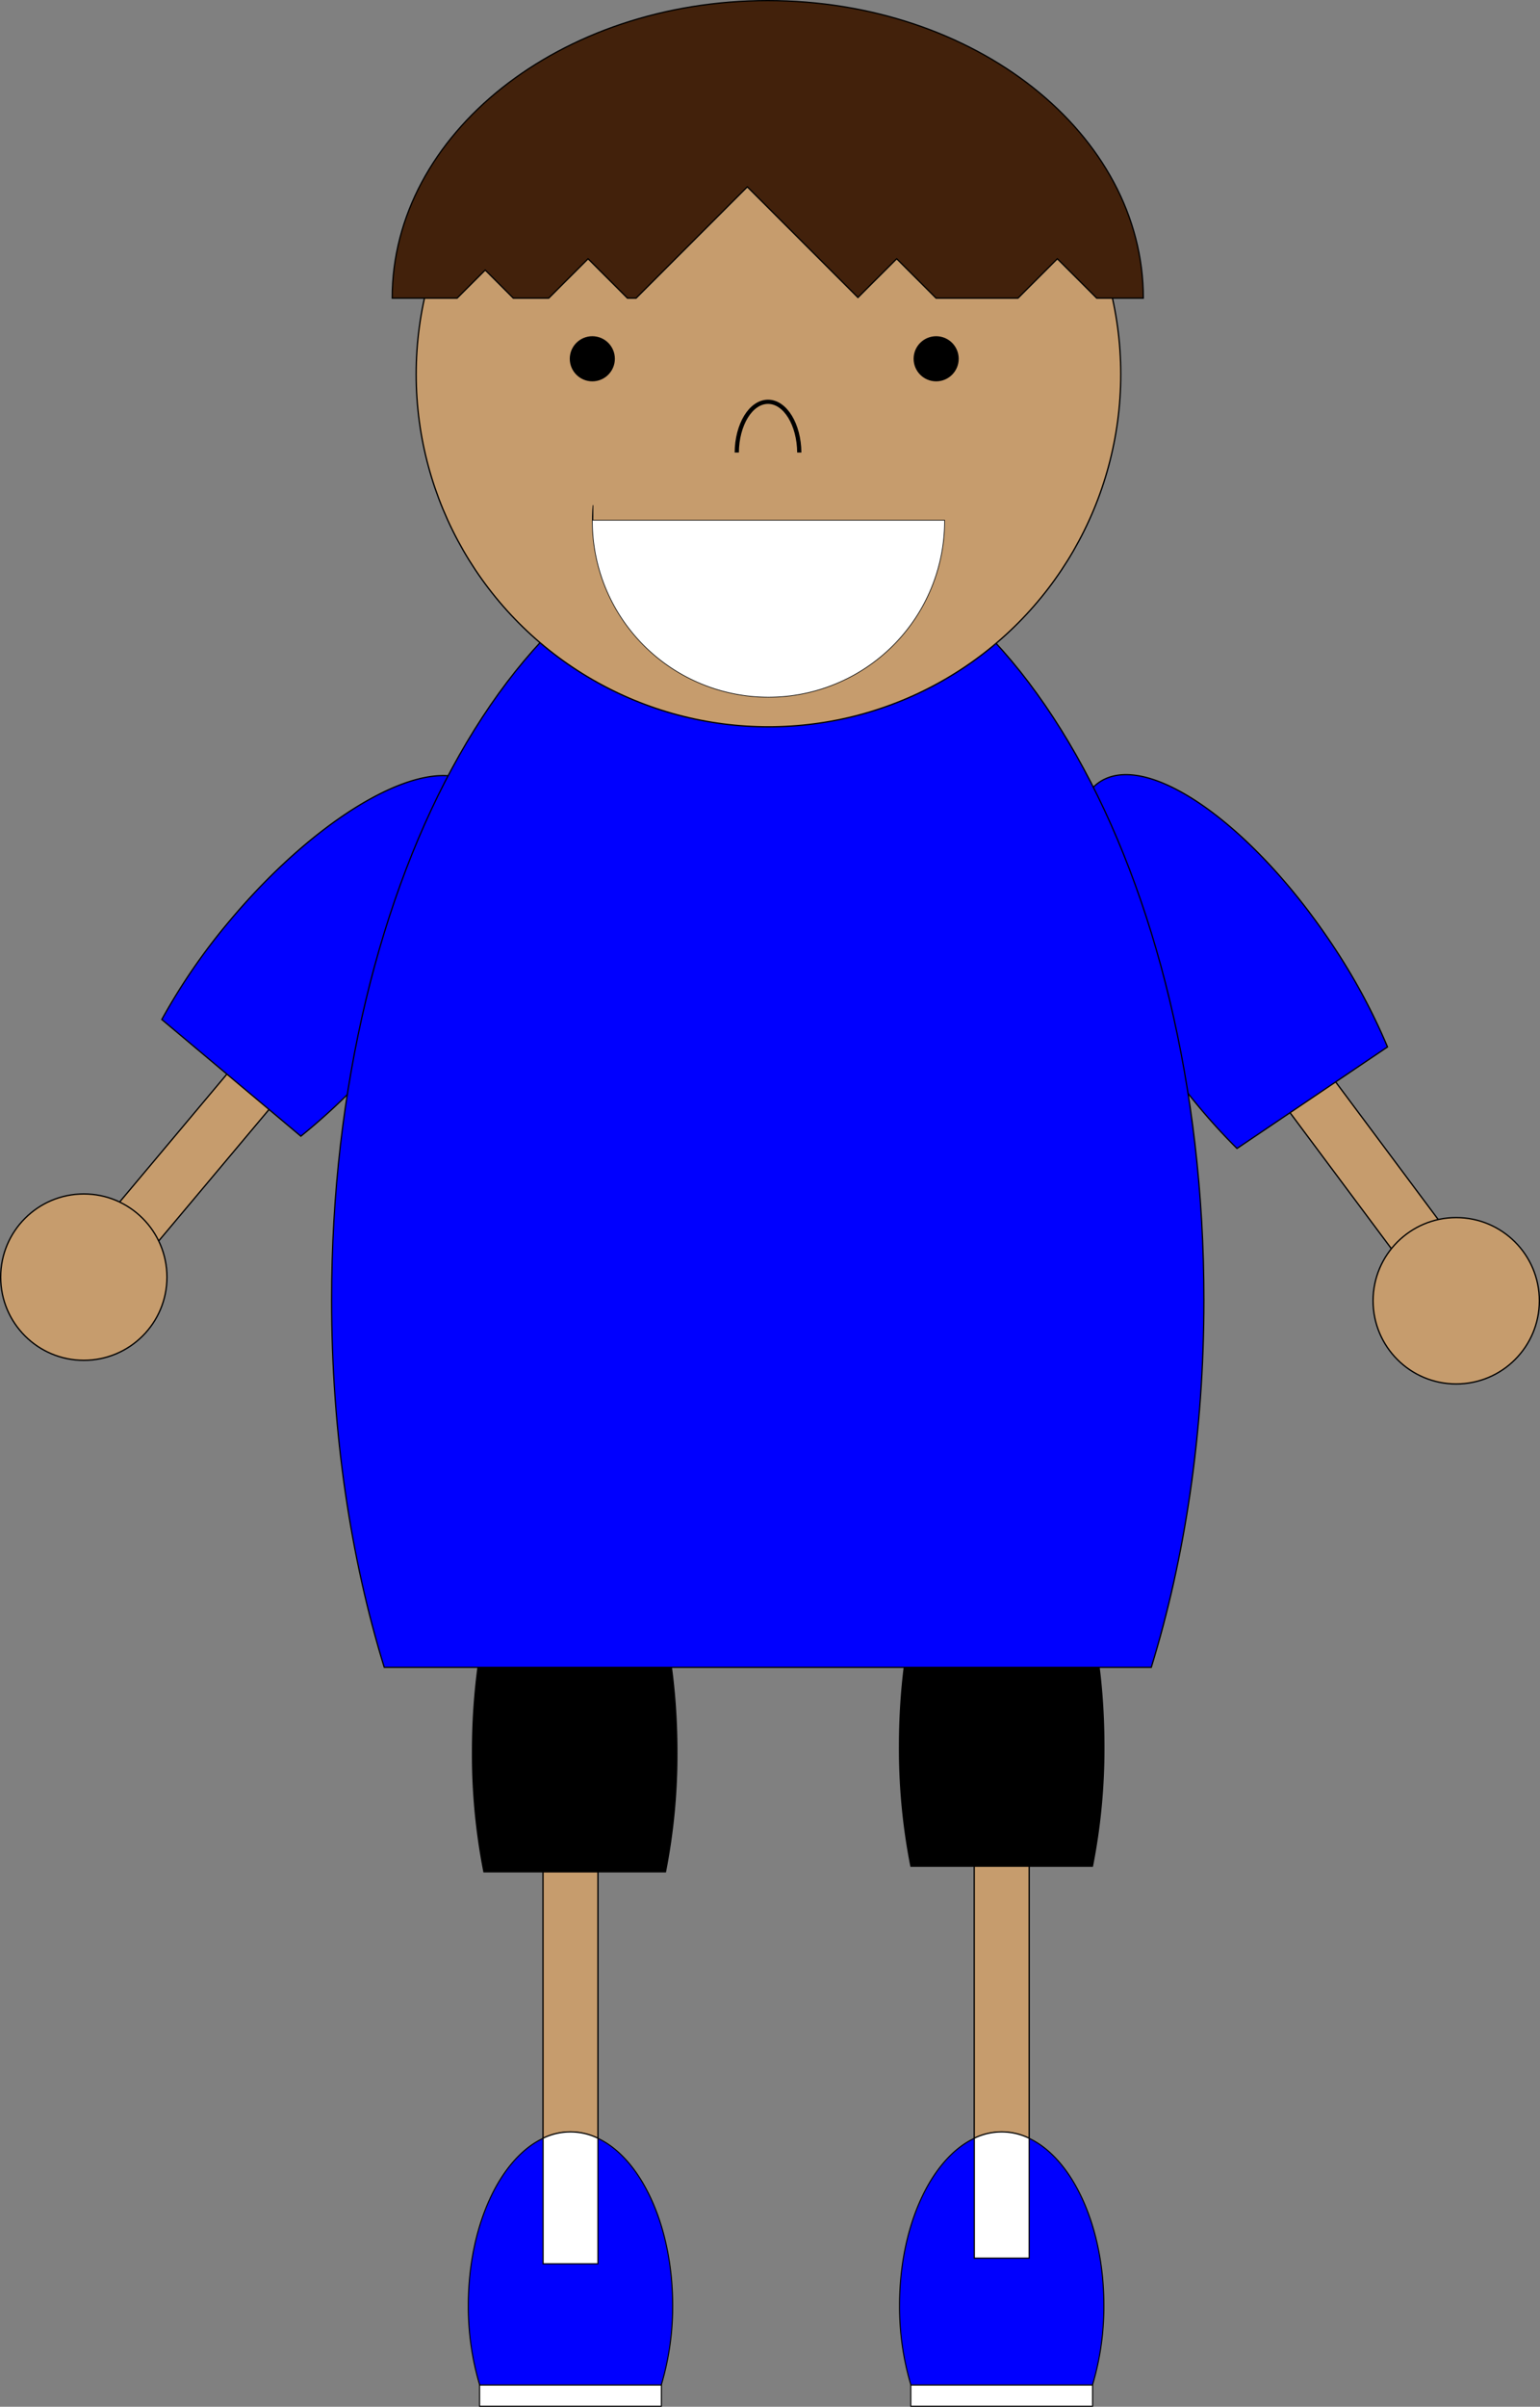 <svg xmlns="http://www.w3.org/2000/svg" viewBox="0 0 1092.82 1706.82"><rect x="0" y="0" width="1092.82" height="1706.82" fill="#808080" stroke="none"/><defs><style>.cls-1,.cls-2{fill:#c69c6d;}.cls-1,.cls-2,.cls-3,.cls-4,.cls-5,.cls-6,.cls-7,.cls-8,.cls-9{stroke:#000;stroke-miterlimit:10;}.cls-1{stroke-width:0.92px;}.cls-2{stroke-width:0.93px;}.cls-3,.cls-8{fill:blue;}.cls-3,.cls-4,.cls-9{stroke-width:0.88px;}.cls-5,.cls-7{fill:#fff;}.cls-5{stroke-width:0.46px;}.cls-6{fill:none;stroke-width:3px;}.cls-7,.cls-8{stroke-width:0.75px;}.cls-9{fill:#42210b;}</style></defs><title>Asset 5</title><g id="Layer_2" data-name="Layer 2"><g id="Layer_1-2" data-name="Layer 1"><path class="cls-1" d="M908.69,714.82l113,151.51a44.41,44.41,0,0,0-31.26,23.32l-113-151.52Z"/><circle class="cls-2" cx="1033.36" cy="922.48" r="59"/><path class="cls-1" d="M233,736.68,111.44,881.46A44.38,44.38,0,0,0,81.56,856.4L203.08,711.61Z"/><path class="cls-3" d="M943.78,667.48a431.86,431.86,0,0,1,40.83,75l-106.8,72a431.11,431.11,0,0,1-54.24-65.94C766.44,663.86,747,577,780.22,554.65S886.65,582.78,943.78,667.48Z"/><path class="cls-3" d="M274.33,745.86a430.86,430.86,0,0,1-60.84,59.9L114.82,723a431.07,431.07,0,0,1,48.45-70.31C229,574.38,307.06,531.8,337.73,557.54S340,667.6,274.33,745.86Z"/><path class="cls-4" d="M783.32,1238.44a431.33,431.33,0,0,1-8.09,85H646.41a431.33,431.33,0,0,1-8.09-85c0-102.17,32.46-185,72.5-185S783.32,1136.27,783.32,1238.44Z"/><path class="cls-4" d="M480.32,1242.44a431.33,431.33,0,0,1-8.09,85H343.41a431.33,431.33,0,0,1-8.09-85c0-102.17,32.46-185,72.5-185S480.32,1140.27,480.32,1242.44Z"/><path class="cls-3" d="M854.32,921.94c0,94.32-13.53,183.07-37.35,260.5H272.67c-23.82-77.43-37.35-166.18-37.35-260.5,0-301.82,138.57-546.5,309.5-546.5S854.32,620.12,854.32,921.94Z"/><path class="cls-1" d="M424.32,1327.44v189a44.46,44.46,0,0,0-39,0v-189Z"/><path class="cls-1" d="M730.32,1323.44v193a44.46,44.46,0,0,0-39,0v-193Z"/><circle class="cls-1" cx="545.32" cy="265.44" r="250"/><circle class="cls-2" cx="59.48" cy="905.72" r="59"/><path class="cls-5" d="M670.32,368.94v.5a125,125,0,1,1-250,0q0-5.67.5-11.2v10.7Z"/><circle class="cls-4" cx="420.32" cy="254.44" r="15.56"/><circle class="cls-4" cx="664.32" cy="254.44" r="15.56"/><path class="cls-6" d="M522.83,320.94c.14-19.92,10-36,22.18-36s22,16.08,22.18,36"/><path class="cls-7" d="M730.32,1516.45v85h-39v-85a44.46,44.46,0,0,1,39,0Z"/><path class="cls-8" d="M783.33,1634.93a194.56,194.56,0,0,1-8.09,56.51H646.42a194.56,194.56,0,0,1-8.09-56.51c0-56.46,22.43-104,53-118.47v85h39v-85C760.89,1530.88,783.33,1578.46,783.33,1634.93Z"/><path class="cls-7" d="M424.32,1516.45v89h-39v-89a44.46,44.46,0,0,1,39,0Z"/><path class="cls-8" d="M477.33,1634.93a194.56,194.56,0,0,1-8.09,56.51H340.42a194.56,194.56,0,0,1-8.09-56.51c0-56.46,22.43-104,53-118.47v89h39v-89C454.89,1530.88,477.33,1578.46,477.33,1634.93Z"/><rect class="cls-7" x="340.32" y="1691.44" width="129" height="15"/><rect class="cls-7" x="646.32" y="1691.44" width="129" height="15"/><path class="cls-9" d="M811.32,211.44H778.24l-27.92-27.92L722.4,211.44H664.24l-27.92-27.92L608.82,211l-78.5-78.5L451.4,211.44h-6.16l-27.92-27.92L389.4,211.44H364.24l-19.92-19.92L324.4,211.44H278.32c0-116.53,119.32-211,266.5-211S811.32,94.91,811.32,211.44Z"/></g></g></svg>